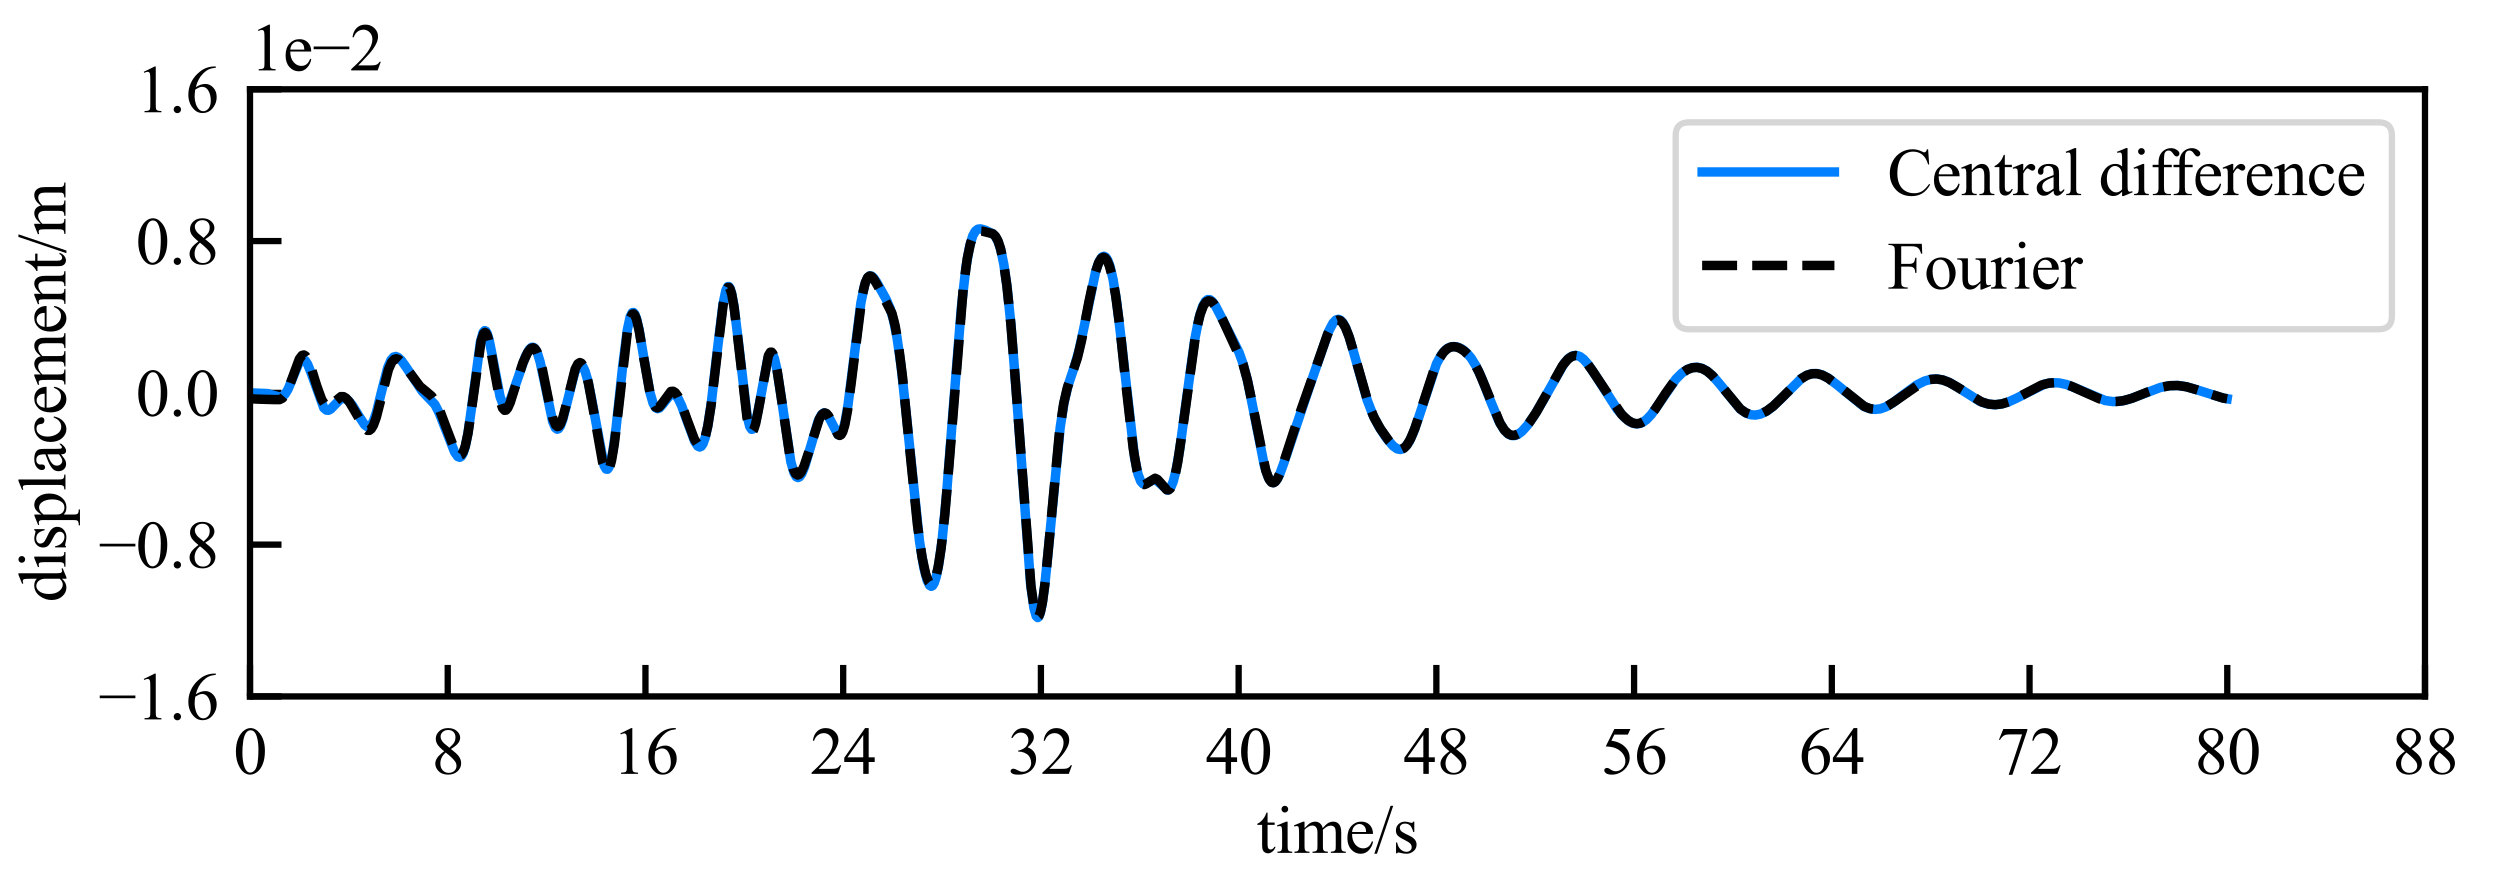 <?xml version="1.0" encoding="utf-8" standalone="no"?>
<!DOCTYPE svg PUBLIC "-//W3C//DTD SVG 1.1//EN"
  "http://www.w3.org/Graphics/SVG/1.1/DTD/svg11.dtd">
<svg xmlns:xlink="http://www.w3.org/1999/xlink" width="396.85pt" height="141.732pt" viewBox="0 0 396.85 141.732" xmlns="http://www.w3.org/2000/svg" version="1.1">
 <defs>
  <style type="text/css">*{stroke-linejoin: round; stroke-linecap: butt}</style>
 </defs>
 <g id="figure_1">
  <g id="patch_1">
   <path d="M 0 141.732 
L 396.85 141.732 
L 396.85 0 
L 0 0 
z
" style="fill: #ffffff"/>
  </g>
  <g id="axes_1">
   <g id="patch_2">
    <path d="M 39.685 110.551 
L 384.944 110.551 
L 384.944 14.173 
L 39.685 14.173 
z
" style="fill: #ffffff"/>
   </g>
   <g id="matplotlib.axis_1">
    <g id="xtick_1">
     <g id="line2d_1">
      <defs>
       <path id="mcb0a614ee8" d="M 0 0 
L 0 -5 
" style="stroke: #000000"/>
      </defs>
      <g>
       <use xlink:href="#mcb0a614ee8" x="39.685" y="110.551" style="stroke: #000000"/>
      </g>
     </g>
     <g id="text_1">
      <!-- 0 -->
      <g transform="translate(37.06 122.842) scale(0.105 -0.105)">
       <defs>
        <path id="TimesNewRomanPSMT-30" d="M 231 2094 
Q 231 2819 450 3342 
Q 669 3866 1031 4122 
Q 1313 4325 1613 4325 
Q 2100 4325 2488 3828 
Q 2972 3213 2972 2159 
Q 2972 1422 2759 906 
Q 2547 391 2217 158 
Q 1888 -75 1581 -75 
Q 975 -75 572 641 
Q 231 1244 231 2094 
z
M 844 2016 
Q 844 1141 1059 588 
Q 1238 122 1591 122 
Q 1759 122 1940 273 
Q 2122 425 2216 781 
Q 2359 1319 2359 2297 
Q 2359 3022 2209 3506 
Q 2097 3866 1919 4016 
Q 1791 4119 1609 4119 
Q 1397 4119 1231 3928 
Q 1006 3669 925 3112 
Q 844 2556 844 2016 
z
" transform="scale(0.016)"/>
       </defs>
       <use xlink:href="#TimesNewRomanPSMT-30"/>
      </g>
     </g>
    </g>
    <g id="xtick_2">
     <g id="line2d_2">
      <g>
       <use xlink:href="#mcb0a614ee8" x="71.072" y="110.551" style="stroke: #000000"/>
      </g>
     </g>
     <g id="text_2">
      <!-- 8 -->
      <g transform="translate(68.447 122.842) scale(0.105 -0.105)">
       <defs>
        <path id="TimesNewRomanPSMT-38" d="M 1228 2134 
Q 725 2547 579 2797 
Q 434 3047 434 3316 
Q 434 3728 753 4026 
Q 1072 4325 1600 4325 
Q 2113 4325 2425 4047 
Q 2738 3769 2738 3413 
Q 2738 3175 2569 2928 
Q 2400 2681 1866 2347 
Q 2416 1922 2594 1678 
Q 2831 1359 2831 1006 
Q 2831 559 2490 242 
Q 2150 -75 1597 -75 
Q 994 -75 656 303 
Q 388 606 388 966 
Q 388 1247 577 1523 
Q 766 1800 1228 2134 
z
M 1719 2469 
Q 2094 2806 2194 3001 
Q 2294 3197 2294 3444 
Q 2294 3772 2109 3958 
Q 1925 4144 1606 4144 
Q 1288 4144 1088 3959 
Q 888 3775 888 3528 
Q 888 3366 970 3203 
Q 1053 3041 1206 2894 
L 1719 2469 
z
M 1375 2016 
Q 1116 1797 991 1539 
Q 866 1281 866 981 
Q 866 578 1086 336 
Q 1306 94 1647 94 
Q 1984 94 2187 284 
Q 2391 475 2391 747 
Q 2391 972 2272 1150 
Q 2050 1481 1375 2016 
z
" transform="scale(0.016)"/>
       </defs>
       <use xlink:href="#TimesNewRomanPSMT-38"/>
      </g>
     </g>
    </g>
    <g id="xtick_3">
     <g id="line2d_3">
      <g>
       <use xlink:href="#mcb0a614ee8" x="102.459" y="110.551" style="stroke: #000000"/>
      </g>
     </g>
     <g id="text_3">
      <!-- 16 -->
      <g transform="translate(97.209 122.842) scale(0.105 -0.105)">
       <defs>
        <path id="TimesNewRomanPSMT-31" d="M 750 3822 
L 1781 4325 
L 1884 4325 
L 1884 747 
Q 1884 391 1914 303 
Q 1944 216 2037 169 
Q 2131 122 2419 116 
L 2419 0 
L 825 0 
L 825 116 
Q 1125 122 1212 167 
Q 1300 213 1334 289 
Q 1369 366 1369 747 
L 1369 3034 
Q 1369 3497 1338 3628 
Q 1316 3728 1258 3775 
Q 1200 3822 1119 3822 
Q 1003 3822 797 3725 
L 750 3822 
z
" transform="scale(0.016)"/>
        <path id="TimesNewRomanPSMT-36" d="M 2869 4325 
L 2869 4209 
Q 2456 4169 2195 4045 
Q 1934 3922 1679 3669 
Q 1425 3416 1258 3105 
Q 1091 2794 978 2366 
Q 1428 2675 1881 2675 
Q 2316 2675 2634 2325 
Q 2953 1975 2953 1425 
Q 2953 894 2631 456 
Q 2244 -75 1606 -75 
Q 1172 -75 869 213 
Q 275 772 275 1663 
Q 275 2231 503 2743 
Q 731 3256 1154 3653 
Q 1578 4050 1965 4187 
Q 2353 4325 2688 4325 
L 2869 4325 
z
M 925 2138 
Q 869 1716 869 1456 
Q 869 1156 980 804 
Q 1091 453 1309 247 
Q 1469 100 1697 100 
Q 1969 100 2183 356 
Q 2397 613 2397 1088 
Q 2397 1622 2184 2012 
Q 1972 2403 1581 2403 
Q 1463 2403 1327 2353 
Q 1191 2303 925 2138 
z
" transform="scale(0.016)"/>
       </defs>
       <use xlink:href="#TimesNewRomanPSMT-31"/>
       <use xlink:href="#TimesNewRomanPSMT-36" x="50"/>
      </g>
     </g>
    </g>
    <g id="xtick_4">
     <g id="line2d_4">
      <g>
       <use xlink:href="#mcb0a614ee8" x="133.847" y="110.551" style="stroke: #000000"/>
      </g>
     </g>
     <g id="text_4">
      <!-- 24 -->
      <g transform="translate(128.597 122.842) scale(0.105 -0.105)">
       <defs>
        <path id="TimesNewRomanPSMT-32" d="M 2934 816 
L 2638 0 
L 138 0 
L 138 116 
Q 1241 1122 1691 1759 
Q 2141 2397 2141 2925 
Q 2141 3328 1894 3587 
Q 1647 3847 1303 3847 
Q 991 3847 742 3664 
Q 494 3481 375 3128 
L 259 3128 
Q 338 3706 661 4015 
Q 984 4325 1469 4325 
Q 1984 4325 2329 3994 
Q 2675 3663 2675 3213 
Q 2675 2891 2525 2569 
Q 2294 2063 1775 1497 
Q 997 647 803 472 
L 1909 472 
Q 2247 472 2383 497 
Q 2519 522 2628 598 
Q 2738 675 2819 816 
L 2934 816 
z
" transform="scale(0.016)"/>
        <path id="TimesNewRomanPSMT-34" d="M 2978 1563 
L 2978 1119 
L 2409 1119 
L 2409 0 
L 1894 0 
L 1894 1119 
L 100 1119 
L 100 1519 
L 2066 4325 
L 2409 4325 
L 2409 1563 
L 2978 1563 
z
M 1894 1563 
L 1894 3666 
L 406 1563 
L 1894 1563 
z
" transform="scale(0.016)"/>
       </defs>
       <use xlink:href="#TimesNewRomanPSMT-32"/>
       <use xlink:href="#TimesNewRomanPSMT-34" x="50"/>
      </g>
     </g>
    </g>
    <g id="xtick_5">
     <g id="line2d_5">
      <g>
       <use xlink:href="#mcb0a614ee8" x="165.234" y="110.551" style="stroke: #000000"/>
      </g>
     </g>
     <g id="text_5">
      <!-- 32 -->
      <g transform="translate(159.984 122.842) scale(0.105 -0.105)">
       <defs>
        <path id="TimesNewRomanPSMT-33" d="M 325 3431 
Q 506 3859 782 4092 
Q 1059 4325 1472 4325 
Q 1981 4325 2253 3994 
Q 2459 3747 2459 3466 
Q 2459 3003 1878 2509 
Q 2269 2356 2469 2072 
Q 2669 1788 2669 1403 
Q 2669 853 2319 450 
Q 1863 -75 997 -75 
Q 569 -75 414 31 
Q 259 138 259 259 
Q 259 350 332 419 
Q 406 488 509 488 
Q 588 488 669 463 
Q 722 447 909 348 
Q 1097 250 1169 231 
Q 1284 197 1416 197 
Q 1734 197 1970 444 
Q 2206 691 2206 1028 
Q 2206 1275 2097 1509 
Q 2016 1684 1919 1775 
Q 1784 1900 1550 2001 
Q 1316 2103 1072 2103 
L 972 2103 
L 972 2197 
Q 1219 2228 1467 2375 
Q 1716 2522 1828 2728 
Q 1941 2934 1941 3181 
Q 1941 3503 1739 3701 
Q 1538 3900 1238 3900 
Q 753 3900 428 3381 
L 325 3431 
z
" transform="scale(0.016)"/>
       </defs>
       <use xlink:href="#TimesNewRomanPSMT-33"/>
       <use xlink:href="#TimesNewRomanPSMT-32" x="50"/>
      </g>
     </g>
    </g>
    <g id="xtick_6">
     <g id="line2d_6">
      <g>
       <use xlink:href="#mcb0a614ee8" x="196.621" y="110.551" style="stroke: #000000"/>
      </g>
     </g>
     <g id="text_6">
      <!-- 40 -->
      <g transform="translate(191.371 122.842) scale(0.105 -0.105)">
       <use xlink:href="#TimesNewRomanPSMT-34"/>
       <use xlink:href="#TimesNewRomanPSMT-30" x="50"/>
      </g>
     </g>
    </g>
    <g id="xtick_7">
     <g id="line2d_7">
      <g>
       <use xlink:href="#mcb0a614ee8" x="228.008" y="110.551" style="stroke: #000000"/>
      </g>
     </g>
     <g id="text_7">
      <!-- 48 -->
      <g transform="translate(222.758 122.842) scale(0.105 -0.105)">
       <use xlink:href="#TimesNewRomanPSMT-34"/>
       <use xlink:href="#TimesNewRomanPSMT-38" x="50"/>
      </g>
     </g>
    </g>
    <g id="xtick_8">
     <g id="line2d_8">
      <g>
       <use xlink:href="#mcb0a614ee8" x="259.395" y="110.551" style="stroke: #000000"/>
      </g>
     </g>
     <g id="text_8">
      <!-- 56 -->
      <g transform="translate(254.145 122.842) scale(0.105 -0.105)">
       <defs>
        <path id="TimesNewRomanPSMT-35" d="M 2778 4238 
L 2534 3706 
L 1259 3706 
L 981 3138 
Q 1809 3016 2294 2522 
Q 2709 2097 2709 1522 
Q 2709 1188 2573 903 
Q 2438 619 2231 419 
Q 2025 219 1772 97 
Q 1413 -75 1034 -75 
Q 653 -75 479 54 
Q 306 184 306 341 
Q 306 428 378 495 
Q 450 563 559 563 
Q 641 563 702 538 
Q 763 513 909 409 
Q 1144 247 1384 247 
Q 1750 247 2026 523 
Q 2303 800 2303 1197 
Q 2303 1581 2056 1914 
Q 1809 2247 1375 2428 
Q 1034 2569 447 2591 
L 1259 4238 
L 2778 4238 
z
" transform="scale(0.016)"/>
       </defs>
       <use xlink:href="#TimesNewRomanPSMT-35"/>
       <use xlink:href="#TimesNewRomanPSMT-36" x="50"/>
      </g>
     </g>
    </g>
    <g id="xtick_9">
     <g id="line2d_9">
      <g>
       <use xlink:href="#mcb0a614ee8" x="290.783" y="110.551" style="stroke: #000000"/>
      </g>
     </g>
     <g id="text_9">
      <!-- 64 -->
      <g transform="translate(285.533 122.842) scale(0.105 -0.105)">
       <use xlink:href="#TimesNewRomanPSMT-36"/>
       <use xlink:href="#TimesNewRomanPSMT-34" x="50"/>
      </g>
     </g>
    </g>
    <g id="xtick_10">
     <g id="line2d_10">
      <g>
       <use xlink:href="#mcb0a614ee8" x="322.17" y="110.551" style="stroke: #000000"/>
      </g>
     </g>
     <g id="text_10">
      <!-- 72 -->
      <g transform="translate(316.92 122.842) scale(0.105 -0.105)">
       <defs>
        <path id="TimesNewRomanPSMT-37" d="M 644 4238 
L 2916 4238 
L 2916 4119 
L 1503 -88 
L 1153 -88 
L 2419 3728 
L 1253 3728 
Q 900 3728 750 3644 
Q 488 3500 328 3200 
L 238 3234 
L 644 4238 
z
" transform="scale(0.016)"/>
       </defs>
       <use xlink:href="#TimesNewRomanPSMT-37"/>
       <use xlink:href="#TimesNewRomanPSMT-32" x="50"/>
      </g>
     </g>
    </g>
    <g id="xtick_11">
     <g id="line2d_11">
      <g>
       <use xlink:href="#mcb0a614ee8" x="353.557" y="110.551" style="stroke: #000000"/>
      </g>
     </g>
     <g id="text_11">
      <!-- 80 -->
      <g transform="translate(348.307 122.842) scale(0.105 -0.105)">
       <use xlink:href="#TimesNewRomanPSMT-38"/>
       <use xlink:href="#TimesNewRomanPSMT-30" x="50"/>
      </g>
     </g>
    </g>
    <g id="xtick_12">
     <g id="line2d_12">
      <g>
       <use xlink:href="#mcb0a614ee8" x="384.944" y="110.551" style="stroke: #000000"/>
      </g>
     </g>
     <g id="text_12">
      <!-- 88 -->
      <g transform="translate(379.694 122.842) scale(0.105 -0.105)">
       <use xlink:href="#TimesNewRomanPSMT-38"/>
       <use xlink:href="#TimesNewRomanPSMT-38" x="50"/>
      </g>
     </g>
    </g>
    <g id="text_13">
     <!-- time/s -->
     <g transform="translate(199.482 135.379) scale(0.105 -0.105)">
      <defs>
       <path id="TimesNewRomanPSMT-74" d="M 1031 3803 
L 1031 2863 
L 1700 2863 
L 1700 2644 
L 1031 2644 
L 1031 788 
Q 1031 509 1111 412 
Q 1191 316 1316 316 
Q 1419 316 1516 380 
Q 1613 444 1666 569 
L 1788 569 
Q 1678 263 1478 108 
Q 1278 -47 1066 -47 
Q 922 -47 784 33 
Q 647 113 581 261 
Q 516 409 516 719 
L 516 2644 
L 63 2644 
L 63 2747 
Q 234 2816 414 2980 
Q 594 3144 734 3369 
Q 806 3488 934 3803 
L 1031 3803 
z
" transform="scale(0.016)"/>
       <path id="TimesNewRomanPSMT-69" d="M 928 4444 
Q 1059 4444 1151 4351 
Q 1244 4259 1244 4128 
Q 1244 3997 1151 3903 
Q 1059 3809 928 3809 
Q 797 3809 703 3903 
Q 609 3997 609 4128 
Q 609 4259 701 4351 
Q 794 4444 928 4444 
z
M 1188 2947 
L 1188 647 
Q 1188 378 1227 289 
Q 1266 200 1342 156 
Q 1419 113 1622 113 
L 1622 0 
L 231 0 
L 231 113 
Q 441 113 512 153 
Q 584 194 626 287 
Q 669 381 669 647 
L 669 1750 
Q 669 2216 641 2353 
Q 619 2453 572 2492 
Q 525 2531 444 2531 
Q 356 2531 231 2484 
L 188 2597 
L 1050 2947 
L 1188 2947 
z
" transform="scale(0.016)"/>
       <path id="TimesNewRomanPSMT-6d" d="M 1050 2338 
Q 1363 2650 1419 2697 
Q 1559 2816 1721 2881 
Q 1884 2947 2044 2947 
Q 2313 2947 2506 2790 
Q 2700 2634 2766 2338 
Q 3088 2713 3309 2830 
Q 3531 2947 3766 2947 
Q 3994 2947 4170 2830 
Q 4347 2713 4450 2447 
Q 4519 2266 4519 1878 
L 4519 647 
Q 4519 378 4559 278 
Q 4591 209 4675 161 
Q 4759 113 4950 113 
L 4950 0 
L 3538 0 
L 3538 113 
L 3597 113 
Q 3781 113 3884 184 
Q 3956 234 3988 344 
Q 4000 397 4000 647 
L 4000 1878 
Q 4000 2228 3916 2372 
Q 3794 2572 3525 2572 
Q 3359 2572 3192 2489 
Q 3025 2406 2788 2181 
L 2781 2147 
L 2788 2013 
L 2788 647 
Q 2788 353 2820 281 
Q 2853 209 2943 161 
Q 3034 113 3253 113 
L 3253 0 
L 1806 0 
L 1806 113 
Q 2044 113 2133 169 
Q 2222 225 2256 338 
Q 2272 391 2272 647 
L 2272 1878 
Q 2272 2228 2169 2381 
Q 2031 2581 1784 2581 
Q 1616 2581 1450 2491 
Q 1191 2353 1050 2181 
L 1050 647 
Q 1050 366 1089 281 
Q 1128 197 1204 155 
Q 1281 113 1516 113 
L 1516 0 
L 100 0 
L 100 113 
Q 297 113 375 155 
Q 453 197 493 289 
Q 534 381 534 647 
L 534 1741 
Q 534 2213 506 2350 
Q 484 2453 437 2492 
Q 391 2531 309 2531 
Q 222 2531 100 2484 
L 53 2597 
L 916 2947 
L 1050 2947 
L 1050 2338 
z
" transform="scale(0.016)"/>
       <path id="TimesNewRomanPSMT-65" d="M 681 1784 
Q 678 1147 991 784 
Q 1303 422 1725 422 
Q 2006 422 2214 576 
Q 2422 731 2563 1106 
L 2659 1044 
Q 2594 616 2278 264 
Q 1963 -88 1488 -88 
Q 972 -88 605 314 
Q 238 716 238 1394 
Q 238 2128 614 2539 
Q 991 2950 1559 2950 
Q 2041 2950 2350 2633 
Q 2659 2316 2659 1784 
L 681 1784 
z
M 681 1966 
L 2006 1966 
Q 1991 2241 1941 2353 
Q 1863 2528 1708 2628 
Q 1553 2728 1384 2728 
Q 1125 2728 920 2526 
Q 716 2325 681 1966 
z
" transform="scale(0.016)"/>
       <path id="TimesNewRomanPSMT-2f" d="M 1794 4444 
L 259 -88 
L 9 -88 
L 1544 4444 
L 1794 4444 
z
" transform="scale(0.016)"/>
       <path id="TimesNewRomanPSMT-73" d="M 2050 2947 
L 2050 1972 
L 1947 1972 
Q 1828 2431 1642 2597 
Q 1456 2763 1169 2763 
Q 950 2763 815 2647 
Q 681 2531 681 2391 
Q 681 2216 781 2091 
Q 878 1963 1175 1819 
L 1631 1597 
Q 2266 1288 2266 781 
Q 2266 391 1970 151 
Q 1675 -88 1309 -88 
Q 1047 -88 709 6 
Q 606 38 541 38 
Q 469 38 428 -44 
L 325 -44 
L 325 978 
L 428 978 
Q 516 541 762 319 
Q 1009 97 1316 97 
Q 1531 97 1667 223 
Q 1803 350 1803 528 
Q 1803 744 1651 891 
Q 1500 1038 1047 1263 
Q 594 1488 453 1669 
Q 313 1847 313 2119 
Q 313 2472 555 2709 
Q 797 2947 1181 2947 
Q 1350 2947 1591 2875 
Q 1750 2828 1803 2828 
Q 1853 2828 1881 2850 
Q 1909 2872 1947 2947 
L 2050 2947 
z
" transform="scale(0.016)"/>
      </defs>
      <use xlink:href="#TimesNewRomanPSMT-74"/>
      <use xlink:href="#TimesNewRomanPSMT-69" x="27.783"/>
      <use xlink:href="#TimesNewRomanPSMT-6d" x="55.566"/>
      <use xlink:href="#TimesNewRomanPSMT-65" x="133.35"/>
      <use xlink:href="#TimesNewRomanPSMT-2f" x="177.734"/>
      <use xlink:href="#TimesNewRomanPSMT-73" x="205.518"/>
     </g>
    </g>
   </g>
   <g id="matplotlib.axis_2">
    <g id="ytick_1">
     <g id="line2d_13">
      <defs>
       <path id="m37fb8e6af6" d="M 0 0 
L 5 0 
" style="stroke: #000000"/>
      </defs>
      <g>
       <use xlink:href="#m37fb8e6af6" x="39.685" y="110.551" style="stroke: #000000"/>
      </g>
     </g>
     <g id="text_14">
      <!-- −1.6 -->
      <g transform="translate(15.639 114.196) scale(0.105 -0.105)">
       <defs>
        <path id="TimesNewRomanPSMT-2212" d="M 3484 2000 
L 116 2000 
L 116 2256 
L 3484 2256 
L 3484 2000 
z
" transform="scale(0.016)"/>
        <path id="TimesNewRomanPSMT-2e" d="M 800 606 
Q 947 606 1047 504 
Q 1147 403 1147 259 
Q 1147 116 1045 14 
Q 944 -88 800 -88 
Q 656 -88 554 14 
Q 453 116 453 259 
Q 453 406 554 506 
Q 656 606 800 606 
z
" transform="scale(0.016)"/>
       </defs>
       <use xlink:href="#TimesNewRomanPSMT-2212"/>
       <use xlink:href="#TimesNewRomanPSMT-31" x="56.396"/>
       <use xlink:href="#TimesNewRomanPSMT-2e" x="106.396"/>
       <use xlink:href="#TimesNewRomanPSMT-36" x="131.396"/>
      </g>
     </g>
    </g>
    <g id="ytick_2">
     <g id="line2d_14">
      <g>
       <use xlink:href="#m37fb8e6af6" x="39.685" y="86.457" style="stroke: #000000"/>
      </g>
     </g>
     <g id="text_15">
      <!-- −0.8 -->
      <g transform="translate(15.639 90.102) scale(0.105 -0.105)">
       <use xlink:href="#TimesNewRomanPSMT-2212"/>
       <use xlink:href="#TimesNewRomanPSMT-30" x="56.396"/>
       <use xlink:href="#TimesNewRomanPSMT-2e" x="106.396"/>
       <use xlink:href="#TimesNewRomanPSMT-38" x="131.396"/>
      </g>
     </g>
    </g>
    <g id="ytick_3">
     <g id="line2d_15">
      <g>
       <use xlink:href="#m37fb8e6af6" x="39.685" y="62.362" style="stroke: #000000"/>
      </g>
     </g>
     <g id="text_16">
      <!-- 0.0 -->
      <g transform="translate(21.56 66.008) scale(0.105 -0.105)">
       <use xlink:href="#TimesNewRomanPSMT-30"/>
       <use xlink:href="#TimesNewRomanPSMT-2e" x="50"/>
       <use xlink:href="#TimesNewRomanPSMT-30" x="75"/>
      </g>
     </g>
    </g>
    <g id="ytick_4">
     <g id="line2d_16">
      <g>
       <use xlink:href="#m37fb8e6af6" x="39.685" y="38.268" style="stroke: #000000"/>
      </g>
     </g>
     <g id="text_17">
      <!-- 0.8 -->
      <g transform="translate(21.56 41.913) scale(0.105 -0.105)">
       <use xlink:href="#TimesNewRomanPSMT-30"/>
       <use xlink:href="#TimesNewRomanPSMT-2e" x="50"/>
       <use xlink:href="#TimesNewRomanPSMT-38" x="75"/>
      </g>
     </g>
    </g>
    <g id="ytick_5">
     <g id="line2d_17">
      <g>
       <use xlink:href="#m37fb8e6af6" x="39.685" y="14.173" style="stroke: #000000"/>
      </g>
     </g>
     <g id="text_18">
      <!-- 1.6 -->
      <g transform="translate(21.56 17.819) scale(0.105 -0.105)">
       <use xlink:href="#TimesNewRomanPSMT-31"/>
       <use xlink:href="#TimesNewRomanPSMT-2e" x="50"/>
       <use xlink:href="#TimesNewRomanPSMT-36" x="75"/>
      </g>
     </g>
    </g>
    <g id="text_19">
     <!-- displacement/m -->
     <g transform="translate(10.393 95.604) rotate(-90) scale(0.105 -0.105)">
      <defs>
       <path id="TimesNewRomanPSMT-64" d="M 2222 322 
Q 2013 103 1813 7 
Q 1613 -88 1381 -88 
Q 913 -88 563 304 
Q 213 697 213 1313 
Q 213 1928 600 2439 
Q 988 2950 1597 2950 
Q 1975 2950 2222 2709 
L 2222 3238 
Q 2222 3728 2198 3840 
Q 2175 3953 2125 3993 
Q 2075 4034 2000 4034 
Q 1919 4034 1784 3984 
L 1744 4094 
L 2597 4444 
L 2738 4444 
L 2738 1134 
Q 2738 631 2761 520 
Q 2784 409 2836 365 
Q 2888 322 2956 322 
Q 3041 322 3181 375 
L 3216 266 
L 2366 -88 
L 2222 -88 
L 2222 322 
z
M 2222 541 
L 2222 2016 
Q 2203 2228 2109 2403 
Q 2016 2578 1861 2667 
Q 1706 2756 1559 2756 
Q 1284 2756 1069 2509 
Q 784 2184 784 1559 
Q 784 928 1059 592 
Q 1334 256 1672 256 
Q 1956 256 2222 541 
z
" transform="scale(0.016)"/>
       <path id="TimesNewRomanPSMT-70" d="M -6 2578 
L 875 2934 
L 994 2934 
L 994 2266 
Q 1216 2644 1439 2795 
Q 1663 2947 1909 2947 
Q 2341 2947 2628 2609 
Q 2981 2197 2981 1534 
Q 2981 794 2556 309 
Q 2206 -88 1675 -88 
Q 1444 -88 1275 -22 
Q 1150 25 994 166 
L 994 -706 
Q 994 -1000 1030 -1079 
Q 1066 -1159 1155 -1206 
Q 1244 -1253 1478 -1253 
L 1478 -1369 
L -22 -1369 
L -22 -1253 
L 56 -1253 
Q 228 -1256 350 -1188 
Q 409 -1153 442 -1076 
Q 475 -1000 475 -688 
L 475 2019 
Q 475 2297 450 2372 
Q 425 2447 370 2484 
Q 316 2522 222 2522 
Q 147 2522 31 2478 
L -6 2578 
z
M 994 2081 
L 994 1013 
Q 994 666 1022 556 
Q 1066 375 1236 237 
Q 1406 100 1666 100 
Q 1978 100 2172 344 
Q 2425 663 2425 1241 
Q 2425 1897 2138 2250 
Q 1938 2494 1663 2494 
Q 1513 2494 1366 2419 
Q 1253 2363 994 2081 
z
" transform="scale(0.016)"/>
       <path id="TimesNewRomanPSMT-6c" d="M 1184 4444 
L 1184 647 
Q 1184 378 1223 290 
Q 1263 203 1344 158 
Q 1425 113 1647 113 
L 1647 0 
L 244 0 
L 244 113 
Q 441 113 512 153 
Q 584 194 625 287 
Q 666 381 666 647 
L 666 3247 
Q 666 3731 644 3842 
Q 622 3953 573 3993 
Q 525 4034 450 4034 
Q 369 4034 244 3984 
L 191 4094 
L 1044 4444 
L 1184 4444 
z
" transform="scale(0.016)"/>
       <path id="TimesNewRomanPSMT-61" d="M 1822 413 
Q 1381 72 1269 19 
Q 1100 -59 909 -59 
Q 613 -59 420 144 
Q 228 347 228 678 
Q 228 888 322 1041 
Q 450 1253 767 1440 
Q 1084 1628 1822 1897 
L 1822 2009 
Q 1822 2438 1686 2597 
Q 1550 2756 1291 2756 
Q 1094 2756 978 2650 
Q 859 2544 859 2406 
L 866 2225 
Q 866 2081 792 2003 
Q 719 1925 600 1925 
Q 484 1925 411 2006 
Q 338 2088 338 2228 
Q 338 2497 613 2722 
Q 888 2947 1384 2947 
Q 1766 2947 2009 2819 
Q 2194 2722 2281 2516 
Q 2338 2381 2338 1966 
L 2338 994 
Q 2338 584 2353 492 
Q 2369 400 2405 369 
Q 2441 338 2488 338 
Q 2538 338 2575 359 
Q 2641 400 2828 588 
L 2828 413 
Q 2478 -56 2159 -56 
Q 2006 -56 1915 50 
Q 1825 156 1822 413 
z
M 1822 616 
L 1822 1706 
Q 1350 1519 1213 1441 
Q 966 1303 859 1153 
Q 753 1003 753 825 
Q 753 600 887 451 
Q 1022 303 1197 303 
Q 1434 303 1822 616 
z
" transform="scale(0.016)"/>
       <path id="TimesNewRomanPSMT-63" d="M 2631 1088 
Q 2516 522 2178 217 
Q 1841 -88 1431 -88 
Q 944 -88 581 321 
Q 219 731 219 1428 
Q 219 2103 620 2525 
Q 1022 2947 1584 2947 
Q 2006 2947 2278 2723 
Q 2550 2500 2550 2259 
Q 2550 2141 2473 2067 
Q 2397 1994 2259 1994 
Q 2075 1994 1981 2113 
Q 1928 2178 1911 2362 
Q 1894 2547 1784 2644 
Q 1675 2738 1481 2738 
Q 1169 2738 978 2506 
Q 725 2200 725 1697 
Q 725 1184 976 792 
Q 1228 400 1656 400 
Q 1963 400 2206 609 
Q 2378 753 2541 1131 
L 2631 1088 
z
" transform="scale(0.016)"/>
       <path id="TimesNewRomanPSMT-6e" d="M 1034 2341 
Q 1538 2947 1994 2947 
Q 2228 2947 2397 2830 
Q 2566 2713 2666 2444 
Q 2734 2256 2734 1869 
L 2734 647 
Q 2734 375 2778 278 
Q 2813 200 2889 156 
Q 2966 113 3172 113 
L 3172 0 
L 1756 0 
L 1756 113 
L 1816 113 
Q 2016 113 2095 173 
Q 2175 234 2206 353 
Q 2219 400 2219 647 
L 2219 1819 
Q 2219 2209 2117 2386 
Q 2016 2563 1775 2563 
Q 1403 2563 1034 2156 
L 1034 647 
Q 1034 356 1069 288 
Q 1113 197 1189 155 
Q 1266 113 1500 113 
L 1500 0 
L 84 0 
L 84 113 
L 147 113 
Q 366 113 442 223 
Q 519 334 519 647 
L 519 1709 
Q 519 2225 495 2337 
Q 472 2450 423 2490 
Q 375 2531 294 2531 
Q 206 2531 84 2484 
L 38 2597 
L 900 2947 
L 1034 2947 
L 1034 2341 
z
" transform="scale(0.016)"/>
      </defs>
      <use xlink:href="#TimesNewRomanPSMT-64"/>
      <use xlink:href="#TimesNewRomanPSMT-69" x="50"/>
      <use xlink:href="#TimesNewRomanPSMT-73" x="77.783"/>
      <use xlink:href="#TimesNewRomanPSMT-70" x="116.699"/>
      <use xlink:href="#TimesNewRomanPSMT-6c" x="166.699"/>
      <use xlink:href="#TimesNewRomanPSMT-61" x="194.482"/>
      <use xlink:href="#TimesNewRomanPSMT-63" x="238.867"/>
      <use xlink:href="#TimesNewRomanPSMT-65" x="283.252"/>
      <use xlink:href="#TimesNewRomanPSMT-6d" x="327.637"/>
      <use xlink:href="#TimesNewRomanPSMT-65" x="405.42"/>
      <use xlink:href="#TimesNewRomanPSMT-6e" x="449.805"/>
      <use xlink:href="#TimesNewRomanPSMT-74" x="499.805"/>
      <use xlink:href="#TimesNewRomanPSMT-2f" x="527.588"/>
      <use xlink:href="#TimesNewRomanPSMT-6d" x="555.371"/>
     </g>
    </g>
    <g id="text_20">
     <!-- 1e−2 -->
     <g transform="translate(39.685 11.173) scale(0.105 -0.105)">
      <use xlink:href="#TimesNewRomanPSMT-31"/>
      <use xlink:href="#TimesNewRomanPSMT-65" x="50"/>
      <use xlink:href="#TimesNewRomanPSMT-2212" x="94.385"/>
      <use xlink:href="#TimesNewRomanPSMT-32" x="150.781"/>
     </g>
    </g>
   </g>
   <g id="line2d_18">
    <path d="M 39.685 62.362 
L 42.49 62.472 
L 43.471 62.778 
L 44.432 63.041 
L 44.864 62.919 
L 45.256 62.563 
L 45.707 61.825 
L 46.335 60.31 
L 47.473 57.55 
L 47.885 57.093 
L 48.179 57.05 
L 48.473 57.254 
L 48.826 57.805 
L 49.337 59.072 
L 51.396 64.744 
L 51.808 65.102 
L 52.142 65.127 
L 52.514 64.923 
L 53.123 64.282 
L 54.005 63.404 
L 54.476 63.23 
L 54.888 63.305 
L 55.359 63.638 
L 55.967 64.38 
L 56.909 65.941 
L 57.89 67.447 
L 58.321 67.751 
L 58.635 67.723 
L 58.929 67.465 
L 59.282 66.831 
L 59.753 65.457 
L 60.479 62.515 
L 61.538 58.373 
L 62.068 57.141 
L 62.48 56.677 
L 62.833 56.586 
L 63.206 56.734 
L 63.696 57.196 
L 64.461 58.267 
L 67.031 62.116 
L 69.032 64.211 
L 69.699 65.515 
L 70.641 67.912 
L 72.151 71.736 
L 72.661 72.469 
L 72.975 72.593 
L 73.23 72.447 
L 73.505 71.993 
L 73.858 70.9 
L 74.289 68.748 
L 74.897 64.409 
L 76.271 54.223 
L 76.683 52.781 
L 76.938 52.485 
L 77.114 52.551 
L 77.33 52.916 
L 77.644 53.945 
L 78.154 56.516 
L 79.39 62.996 
L 79.821 64.131 
L 80.135 64.447 
L 80.371 64.419 
L 80.645 64.137 
L 81.038 63.369 
L 81.724 61.429 
L 83.392 56.623 
L 84.019 55.458 
L 84.412 55.124 
L 84.706 55.145 
L 84.981 55.407 
L 85.314 56.067 
L 85.746 57.471 
L 86.354 60.304 
L 87.727 66.91 
L 88.159 67.918 
L 88.453 68.136 
L 88.669 68.049 
L 88.943 67.65 
L 89.316 66.66 
L 89.904 64.37 
L 91.199 59.214 
L 91.67 58.186 
L 92.003 57.885 
L 92.259 57.913 
L 92.533 58.198 
L 92.886 58.951 
L 93.337 60.512 
L 93.946 63.522 
L 95.888 73.891 
L 96.221 74.469 
L 96.437 74.488 
L 96.633 74.245 
L 96.908 73.482 
L 97.28 71.677 
L 97.791 67.965 
L 98.83 58.244 
L 99.576 52.388 
L 100.046 50.239 
L 100.36 49.636 
L 100.557 49.602 
L 100.753 49.821 
L 101.027 50.518 
L 101.439 52.278 
L 102.145 56.481 
L 103.166 62.274 
L 103.676 64.033 
L 104.068 64.717 
L 104.382 64.875 
L 104.676 64.764 
L 105.068 64.337 
L 106.52 62.518 
L 106.873 62.485 
L 107.226 62.695 
L 107.638 63.234 
L 108.188 64.375 
L 109.051 66.779 
L 110.267 70.065 
L 110.757 70.81 
L 111.071 70.957 
L 111.326 70.836 
L 111.601 70.429 
L 111.954 69.438 
L 112.386 67.462 
L 112.935 63.775 
L 113.798 56.184 
L 114.759 48.304 
L 115.23 46.07 
L 115.524 45.498 
L 115.701 45.487 
L 115.877 45.731 
L 116.132 46.521 
L 116.505 48.532 
L 117.054 52.926 
L 118.604 66.067 
L 119.016 67.718 
L 119.31 68.152 
L 119.487 68.113 
L 119.703 67.775 
L 120.017 66.774 
L 120.487 64.409 
L 121.9 56.826 
L 122.253 56.112 
L 122.469 56.054 
L 122.665 56.26 
L 122.939 56.95 
L 123.312 58.573 
L 123.881 62.189 
L 125.529 73.26 
L 126.039 75.06 
L 126.412 75.692 
L 126.686 75.807 
L 126.941 75.674 
L 127.275 75.194 
L 127.726 74.102 
L 128.452 71.667 
L 129.884 66.813 
L 130.394 65.836 
L 130.747 65.556 
L 131.041 65.59 
L 131.355 65.882 
L 131.787 66.636 
L 133.023 69.01 
L 133.278 69.072 
L 133.513 68.879 
L 133.788 68.31 
L 134.141 67.002 
L 134.612 64.288 
L 135.318 58.702 
L 136.652 48.109 
L 137.221 45.346 
L 137.652 44.197 
L 138.005 43.809 
L 138.3 43.799 
L 138.633 44.048 
L 139.143 44.767 
L 140.654 47.476 
L 141.321 49.032 
L 141.85 50.866 
L 142.4 53.635 
L 143.027 58.069 
L 143.851 65.686 
L 145.95 85.835 
L 146.637 90.07 
L 147.166 92.128 
L 147.559 92.917 
L 147.833 93.073 
L 148.049 92.955 
L 148.304 92.53 
L 148.638 91.489 
L 149.05 89.415 
L 149.56 85.634 
L 150.227 78.826 
L 151.247 65.713 
L 152.6 48.844 
L 153.326 42.465 
L 153.915 39.109 
L 154.405 37.449 
L 154.837 36.675 
L 155.229 36.375 
L 155.661 36.329 
L 156.347 36.524 
L 157.583 37.094 
L 158.034 37.576 
L 158.446 38.361 
L 158.878 39.708 
L 159.349 41.974 
L 159.878 45.7 
L 160.506 51.827 
L 161.31 62.076 
L 163.606 92.83 
L 164.116 96.472 
L 164.488 97.805 
L 164.724 98.033 
L 164.881 97.92 
L 165.096 97.423 
L 165.41 96.031 
L 165.842 92.965 
L 166.489 86.544 
L 168.294 67.836 
L 168.941 63.724 
L 169.549 61.19 
L 170.511 58.312 
L 171.276 55.649 
L 172.08 51.932 
L 173.924 43.079 
L 174.513 41.417 
L 174.944 40.787 
L 175.258 40.675 
L 175.533 40.831 
L 175.847 41.316 
L 176.219 42.34 
L 176.69 44.361 
L 177.259 47.899 
L 178.004 54.124 
L 180.103 72.668 
L 180.653 75.285 
L 181.084 76.405 
L 181.437 76.795 
L 181.751 76.843 
L 182.163 76.647 
L 183.085 76.146 
L 183.478 76.213 
L 183.909 76.533 
L 185.322 77.803 
L 185.596 77.683 
L 185.89 77.293 
L 186.244 76.42 
L 186.695 74.631 
L 187.283 71.248 
L 188.186 64.538 
L 189.618 54.084 
L 190.324 50.503 
L 190.893 48.654 
L 191.344 47.835 
L 191.717 47.552 
L 192.05 47.566 
L 192.423 47.834 
L 192.913 48.501 
L 193.698 50.01 
L 195.679 53.907 
L 196.699 55.98 
L 197.366 57.875 
L 198.053 60.531 
L 198.936 64.939 
L 200.682 73.83 
L 201.27 75.667 
L 201.721 76.427 
L 202.055 76.615 
L 202.349 76.528 
L 202.683 76.169 
L 203.134 75.311 
L 203.801 73.486 
L 207.489 62.498 
L 209.156 57.647 
L 210.902 52.617 
L 211.589 51.301 
L 212.079 50.789 
L 212.452 50.684 
L 212.785 50.812 
L 213.158 51.206 
L 213.629 52.065 
L 214.237 53.697 
L 215.159 56.917 
L 217.023 63.501 
L 217.945 65.886 
L 218.906 67.755 
L 220.102 69.578 
L 221.123 70.778 
L 221.79 71.252 
L 222.3 71.354 
L 222.751 71.21 
L 223.202 70.82 
L 223.732 70.037 
L 224.359 68.679 
L 225.203 66.27 
L 228.028 57.743 
L 228.793 56.335 
L 229.46 55.547 
L 230.068 55.148 
L 230.676 55.004 
L 231.323 55.078 
L 232.03 55.386 
L 232.775 55.962 
L 233.521 56.83 
L 234.305 58.104 
L 235.208 60.033 
L 236.64 63.732 
L 237.934 66.832 
L 238.719 68.172 
L 239.347 68.843 
L 239.896 69.128 
L 240.406 69.154 
L 240.955 68.954 
L 241.603 68.47 
L 242.446 67.535 
L 243.564 65.938 
L 245.036 63.426 
L 248.351 57.577 
L 249.096 56.8 
L 249.705 56.465 
L 250.234 56.411 
L 250.764 56.579 
L 251.372 57.023 
L 252.117 57.871 
L 253.177 59.453 
L 256.688 64.933 
L 257.846 66.256 
L 258.728 66.95 
L 259.435 67.244 
L 260.062 67.275 
L 260.67 67.086 
L 261.337 66.632 
L 262.122 65.804 
L 263.181 64.323 
L 266.026 60.177 
L 267.026 59.186 
L 267.909 58.61 
L 268.713 58.336 
L 269.478 58.303 
L 270.224 58.491 
L 271.009 58.926 
L 271.872 59.67 
L 272.951 60.917 
L 276.207 64.896 
L 277.09 65.523 
L 277.894 65.831 
L 278.659 65.891 
L 279.464 65.729 
L 280.346 65.316 
L 281.366 64.582 
L 282.661 63.353 
L 285.996 60.041 
L 286.918 59.514 
L 287.722 59.297 
L 288.507 59.312 
L 289.331 59.553 
L 290.292 60.076 
L 291.548 61.033 
L 295.726 64.424 
L 296.726 64.849 
L 297.609 64.99 
L 298.472 64.901 
L 299.394 64.571 
L 300.473 63.936 
L 302.2 62.616 
L 304.259 61.116 
L 305.495 60.491 
L 306.555 60.2 
L 307.535 60.159 
L 308.516 60.344 
L 309.576 60.777 
L 310.929 61.59 
L 314.244 63.683 
L 315.421 64.1 
L 316.5 64.248 
L 317.56 64.168 
L 318.698 63.855 
L 320.051 63.237 
L 324.602 60.945 
L 325.74 60.749 
L 326.858 60.783 
L 328.055 61.045 
L 329.526 61.611 
L 334.175 63.581 
L 335.411 63.751 
L 336.608 63.691 
L 337.922 63.393 
L 339.668 62.746 
L 342.964 61.496 
L 344.396 61.219 
L 345.71 61.191 
L 347.064 61.388 
L 348.712 61.867 
L 352.929 63.202 
L 353.537 63.298 
L 353.537 63.298 
" clip-path="url(#p7c27dfefa7)" style="fill: none; stroke: #0080ff; stroke-width: 1.5; stroke-linecap: square"/>
   </g>
   <g id="line2d_19">
    <path d="M 39.685 63.295 
L 41.156 63.367 
L 43.51 63.432 
L 44.373 63.434 
L 44.825 63.212 
L 45.256 62.728 
L 45.727 61.835 
L 46.394 60.021 
L 47.512 56.989 
L 47.944 56.424 
L 48.238 56.347 
L 48.513 56.511 
L 48.846 57.002 
L 49.317 58.142 
L 50.278 61.242 
L 51.063 63.416 
L 51.553 64.204 
L 51.946 64.455 
L 52.299 64.415 
L 52.73 64.11 
L 54.123 62.952 
L 54.535 62.968 
L 54.947 63.216 
L 55.457 63.811 
L 56.222 65.099 
L 57.89 67.992 
L 58.321 68.318 
L 58.635 68.315 
L 58.929 68.089 
L 59.282 67.503 
L 59.734 66.259 
L 60.401 63.646 
L 61.656 58.675 
L 62.186 57.478 
L 62.598 57.035 
L 62.951 56.954 
L 63.323 57.103 
L 63.853 57.587 
L 64.755 58.772 
L 66.678 61.342 
L 67.561 62.067 
L 68.522 62.885 
L 69.13 63.742 
L 69.797 65.111 
L 70.758 67.677 
L 72.151 71.326 
L 72.661 72.118 
L 72.995 72.292 
L 73.25 72.177 
L 73.524 71.766 
L 73.858 70.813 
L 74.289 68.8 
L 74.858 64.949 
L 76.369 54.115 
L 76.741 52.977 
L 76.977 52.771 
L 77.153 52.878 
L 77.389 53.354 
L 77.742 54.686 
L 78.33 57.985 
L 79.331 63.472 
L 79.782 64.791 
L 80.096 65.135 
L 80.331 65.098 
L 80.606 64.774 
L 80.998 63.897 
L 81.705 61.648 
L 82.999 57.606 
L 83.745 55.981 
L 84.255 55.335 
L 84.608 55.207 
L 84.883 55.332 
L 85.196 55.749 
L 85.589 56.706 
L 86.099 58.629 
L 87.021 63.226 
L 87.766 66.439 
L 88.198 67.471 
L 88.492 67.714 
L 88.708 67.644 
L 88.963 67.301 
L 89.316 66.408 
L 89.865 64.313 
L 91.297 58.593 
L 91.729 57.756 
L 92.043 57.556 
L 92.278 57.646 
L 92.553 58.012 
L 92.925 58.946 
L 93.416 60.875 
L 94.103 64.617 
L 95.672 73.482 
L 96.084 74.591 
L 96.339 74.805 
L 96.535 74.696 
L 96.77 74.237 
L 97.084 73.069 
L 97.516 70.495 
L 98.144 65.224 
L 99.595 52.633 
L 100.066 50.473 
L 100.38 49.861 
L 100.576 49.822 
L 100.772 50.037 
L 101.047 50.73 
L 101.459 52.486 
L 102.185 56.797 
L 103.146 62.203 
L 103.656 63.949 
L 104.048 64.606 
L 104.343 64.735 
L 104.617 64.617 
L 105.01 64.159 
L 106.5 62.137 
L 106.854 62.109 
L 107.187 62.316 
L 107.599 62.871 
L 108.148 64.036 
L 109.07 66.622 
L 110.228 69.719 
L 110.738 70.527 
L 111.071 70.713 
L 111.326 70.622 
L 111.601 70.261 
L 111.934 69.41 
L 112.346 67.684 
L 112.876 64.371 
L 113.641 57.925 
L 114.798 48.322 
L 115.25 46.204 
L 115.544 45.634 
L 115.72 45.631 
L 115.897 45.885 
L 116.152 46.699 
L 116.525 48.765 
L 117.074 53.27 
L 118.585 66.369 
L 118.996 68.075 
L 119.271 68.511 
L 119.448 68.494 
L 119.644 68.212 
L 119.938 67.319 
L 120.389 65.081 
L 121.978 56.427 
L 122.292 55.904 
L 122.488 55.899 
L 122.684 56.145 
L 122.959 56.899 
L 123.351 58.713 
L 123.96 62.741 
L 125.372 72.345 
L 125.902 74.416 
L 126.294 75.204 
L 126.608 75.405 
L 126.863 75.317 
L 127.177 74.943 
L 127.628 73.995 
L 128.315 71.941 
L 130.06 66.495 
L 130.531 65.74 
L 130.884 65.542 
L 131.179 65.635 
L 131.512 66.008 
L 132.003 66.958 
L 133.003 68.964 
L 133.297 69.121 
L 133.513 69.004 
L 133.768 68.573 
L 134.102 67.489 
L 134.533 65.21 
L 135.141 60.622 
L 136.848 47.009 
L 137.358 44.856 
L 137.75 44.024 
L 138.064 43.813 
L 138.339 43.898 
L 138.692 44.276 
L 139.339 45.376 
L 141.595 49.751 
L 142.086 51.668 
L 142.615 54.687 
L 143.263 59.795 
L 144.224 69.457 
L 145.636 83.358 
L 146.362 88.427 
L 146.951 91.14 
L 147.402 92.335 
L 147.735 92.704 
L 147.971 92.688 
L 148.206 92.429 
L 148.52 91.688 
L 148.912 90.085 
L 149.383 87.118 
L 149.972 81.825 
L 150.756 72.488 
L 152.895 45.888 
L 153.542 41.023 
L 154.072 38.556 
L 154.523 37.368 
L 154.935 36.835 
L 155.347 36.653 
L 155.896 36.685 
L 157.603 37.113 
L 158.015 37.499 
L 158.407 38.198 
L 158.819 39.427 
L 159.29 41.621 
L 159.819 45.26 
L 160.447 51.258 
L 161.251 61.298 
L 163.664 93.099 
L 164.174 96.55 
L 164.528 97.716 
L 164.763 97.901 
L 164.92 97.761 
L 165.155 97.161 
L 165.489 95.551 
L 165.94 92.131 
L 166.646 84.796 
L 168.176 68.606 
L 168.824 64.192 
L 169.412 61.603 
L 170.138 59.471 
L 171.021 56.831 
L 171.707 53.949 
L 172.845 47.957 
L 173.787 43.55 
L 174.375 41.746 
L 174.807 41.022 
L 175.14 40.833 
L 175.415 40.929 
L 175.709 41.291 
L 176.082 42.149 
L 176.533 43.814 
L 177.082 46.801 
L 177.749 51.797 
L 178.809 61.767 
L 179.888 71.223 
L 180.496 74.736 
L 180.967 76.281 
L 181.339 76.832 
L 181.634 76.931 
L 181.967 76.791 
L 183.36 75.916 
L 183.733 76.098 
L 184.223 76.634 
L 185.184 77.733 
L 185.498 77.766 
L 185.773 77.55 
L 186.087 76.97 
L 186.479 75.701 
L 186.969 73.273 
L 187.656 68.603 
L 189.873 52.607 
L 190.52 49.872 
L 191.05 48.503 
L 191.481 47.916 
L 191.854 47.743 
L 192.207 47.826 
L 192.619 48.176 
L 193.168 48.969 
L 194.071 50.734 
L 197.308 57.784 
L 197.994 60.266 
L 198.798 64.079 
L 200.937 74.723 
L 201.466 76.094 
L 201.859 76.574 
L 202.153 76.633 
L 202.447 76.452 
L 202.82 75.916 
L 203.33 74.741 
L 204.193 72.094 
L 205.998 66.553 
L 209.274 57.255 
L 210.745 53.039 
L 211.471 51.581 
L 212.001 50.965 
L 212.393 50.804 
L 212.746 50.892 
L 213.119 51.235 
L 213.57 51.984 
L 214.139 53.405 
L 214.943 56.094 
L 217.278 64.271 
L 218.16 66.358 
L 219.141 68.089 
L 220.495 70.005 
L 221.397 70.966 
L 221.986 71.299 
L 222.457 71.319 
L 222.888 71.107 
L 223.359 70.605 
L 223.908 69.664 
L 224.595 68.012 
L 225.615 64.9 
L 227.577 58.87 
L 228.44 56.965 
L 229.146 55.903 
L 229.774 55.327 
L 230.382 55.062 
L 230.99 55.038 
L 231.657 55.237 
L 232.402 55.697 
L 233.167 56.434 
L 233.932 57.485 
L 234.756 59.016 
L 235.757 61.383 
L 238.131 67.206 
L 238.856 68.33 
L 239.464 68.894 
L 239.994 69.105 
L 240.524 69.079 
L 241.112 68.81 
L 241.819 68.22 
L 242.721 67.155 
L 243.898 65.398 
L 245.448 62.653 
L 248.017 58.067 
L 248.861 57.044 
L 249.508 56.577 
L 250.058 56.435 
L 250.587 56.524 
L 251.156 56.858 
L 251.843 57.545 
L 252.765 58.824 
L 257.414 65.786 
L 258.395 66.705 
L 259.16 67.139 
L 259.807 67.266 
L 260.415 67.165 
L 261.063 66.821 
L 261.789 66.166 
L 262.711 65.005 
L 264.417 62.397 
L 265.869 60.373 
L 266.889 59.316 
L 267.791 58.69 
L 268.615 58.381 
L 269.4 58.322 
L 270.165 58.492 
L 270.95 58.903 
L 271.813 59.623 
L 272.872 60.824 
L 276.286 64.948 
L 277.168 65.545 
L 277.973 65.826 
L 278.757 65.864 
L 279.562 65.678 
L 280.464 65.23 
L 281.504 64.453 
L 282.857 63.143 
L 285.819 60.186 
L 286.781 59.589 
L 287.605 59.33 
L 288.389 59.312 
L 289.213 59.521 
L 290.155 60.002 
L 291.371 60.894 
L 295.981 64.545 
L 296.942 64.89 
L 297.825 64.974 
L 298.688 64.831 
L 299.63 64.442 
L 300.787 63.707 
L 305.279 60.591 
L 306.358 60.248 
L 307.359 60.162 
L 308.34 60.305 
L 309.379 60.689 
L 310.655 61.414 
L 314.578 63.818 
L 315.716 64.154 
L 316.775 64.238 
L 317.854 64.099 
L 319.031 63.717 
L 320.502 62.988 
L 324.053 61.127 
L 325.25 60.814 
L 326.368 60.75 
L 327.525 60.911 
L 328.839 61.326 
L 330.723 62.182 
L 333.293 63.319 
L 334.646 63.666 
L 335.862 63.746 
L 337.079 63.602 
L 338.491 63.201 
L 340.865 62.244 
L 342.964 61.501 
L 344.396 61.226 
L 345.71 61.197 
L 347.064 61.394 
L 348.731 61.877 
L 352.91 63.194 
L 353.537 63.293 
L 353.537 63.293 
" clip-path="url(#p7c27dfefa7)" style="fill: none; stroke-dasharray: 5.55,2.4; stroke-dashoffset: 0; stroke: #000000; stroke-width: 1.5"/>
   </g>
   <g id="patch_3">
    <path d="M 39.685 110.551 
L 39.685 14.173 
" style="fill: none; stroke: #000000; stroke-linejoin: miter; stroke-linecap: square"/>
   </g>
   <g id="patch_4">
    <path d="M 384.944 110.551 
L 384.944 14.173 
" style="fill: none; stroke: #000000; stroke-linejoin: miter; stroke-linecap: square"/>
   </g>
   <g id="patch_5">
    <path d="M 39.685 110.551 
L 384.944 110.551 
" style="fill: none; stroke: #000000; stroke-linejoin: miter; stroke-linecap: square"/>
   </g>
   <g id="patch_6">
    <path d="M 39.685 14.173 
L 384.944 14.173 
" style="fill: none; stroke: #000000; stroke-linejoin: miter; stroke-linecap: square"/>
   </g>
   <g id="legend_1">
    <g id="patch_7">
     <path d="M 268.097 52.265 
L 377.594 52.265 
Q 379.694 52.265 379.694 50.165 
L 379.694 21.523 
Q 379.694 19.423 377.594 19.423 
L 268.097 19.423 
Q 265.997 19.423 265.997 21.523 
L 265.997 50.165 
Q 265.997 52.265 268.097 52.265 
z
" style="fill: #ffffff; opacity: 0.8; stroke: #cccccc; stroke-linejoin: miter"/>
    </g>
    <g id="line2d_20">
     <path d="M 270.197 27.298 
L 280.697 27.298 
L 291.197 27.298 
" style="fill: none; stroke: #0080ff; stroke-width: 1.5; stroke-linecap: square"/>
    </g>
    <g id="text_21">
     <!-- Central difference -->
     <g transform="translate(299.597 30.973) scale(0.105 -0.105)">
      <defs>
       <path id="TimesNewRomanPSMT-43" d="M 3853 4334 
L 3950 2894 
L 3853 2894 
Q 3659 3541 3300 3825 
Q 2941 4109 2438 4109 
Q 2016 4109 1675 3895 
Q 1334 3681 1139 3212 
Q 944 2744 944 2047 
Q 944 1472 1128 1050 
Q 1313 628 1683 403 
Q 2053 178 2528 178 
Q 2941 178 3256 354 
Q 3572 531 3950 1056 
L 4047 994 
Q 3728 428 3303 165 
Q 2878 -97 2294 -97 
Q 1241 -97 663 684 
Q 231 1266 231 2053 
Q 231 2688 515 3219 
Q 800 3750 1298 4042 
Q 1797 4334 2388 4334 
Q 2847 4334 3294 4109 
Q 3425 4041 3481 4041 
Q 3566 4041 3628 4100 
Q 3709 4184 3744 4334 
L 3853 4334 
z
" transform="scale(0.016)"/>
       <path id="TimesNewRomanPSMT-72" d="M 1038 2947 
L 1038 2303 
Q 1397 2947 1775 2947 
Q 1947 2947 2059 2842 
Q 2172 2738 2172 2600 
Q 2172 2478 2090 2393 
Q 2009 2309 1897 2309 
Q 1788 2309 1652 2417 
Q 1516 2525 1450 2525 
Q 1394 2525 1328 2463 
Q 1188 2334 1038 2041 
L 1038 669 
Q 1038 431 1097 309 
Q 1138 225 1241 169 
Q 1344 113 1538 113 
L 1538 0 
L 72 0 
L 72 113 
Q 291 113 397 181 
Q 475 231 506 341 
Q 522 394 522 644 
L 522 1753 
Q 522 2253 501 2348 
Q 481 2444 426 2487 
Q 372 2531 291 2531 
Q 194 2531 72 2484 
L 41 2597 
L 906 2947 
L 1038 2947 
z
" transform="scale(0.016)"/>
       <path id="TimesNewRomanPSMT-20" transform="scale(0.016)"/>
       <path id="TimesNewRomanPSMT-66" d="M 1319 2638 
L 1319 756 
Q 1319 356 1406 250 
Q 1522 113 1716 113 
L 1975 113 
L 1975 0 
L 266 0 
L 266 113 
L 394 113 
Q 519 113 622 175 
Q 725 238 764 344 
Q 803 450 803 756 
L 803 2638 
L 247 2638 
L 247 2863 
L 803 2863 
L 803 3050 
Q 803 3478 940 3775 
Q 1078 4072 1361 4255 
Q 1644 4438 1997 4438 
Q 2325 4438 2600 4225 
Q 2781 4084 2781 3909 
Q 2781 3816 2700 3733 
Q 2619 3650 2525 3650 
Q 2453 3650 2373 3701 
Q 2294 3753 2178 3923 
Q 2063 4094 1966 4153 
Q 1869 4213 1750 4213 
Q 1606 4213 1506 4136 
Q 1406 4059 1362 3898 
Q 1319 3738 1319 3069 
L 1319 2863 
L 2056 2863 
L 2056 2638 
L 1319 2638 
z
" transform="scale(0.016)"/>
      </defs>
      <use xlink:href="#TimesNewRomanPSMT-43"/>
      <use xlink:href="#TimesNewRomanPSMT-65" x="66.699"/>
      <use xlink:href="#TimesNewRomanPSMT-6e" x="111.084"/>
      <use xlink:href="#TimesNewRomanPSMT-74" x="161.084"/>
      <use xlink:href="#TimesNewRomanPSMT-72" x="188.867"/>
      <use xlink:href="#TimesNewRomanPSMT-61" x="222.168"/>
      <use xlink:href="#TimesNewRomanPSMT-6c" x="266.553"/>
      <use xlink:href="#TimesNewRomanPSMT-20" x="294.336"/>
      <use xlink:href="#TimesNewRomanPSMT-64" x="319.336"/>
      <use xlink:href="#TimesNewRomanPSMT-69" x="369.336"/>
      <use xlink:href="#TimesNewRomanPSMT-66" x="397.119"/>
      <use xlink:href="#TimesNewRomanPSMT-66" x="428.67"/>
      <use xlink:href="#TimesNewRomanPSMT-65" x="461.971"/>
      <use xlink:href="#TimesNewRomanPSMT-72" x="506.355"/>
      <use xlink:href="#TimesNewRomanPSMT-65" x="539.656"/>
      <use xlink:href="#TimesNewRomanPSMT-6e" x="584.041"/>
      <use xlink:href="#TimesNewRomanPSMT-63" x="634.041"/>
      <use xlink:href="#TimesNewRomanPSMT-65" x="678.426"/>
     </g>
    </g>
    <g id="line2d_21">
     <path d="M 270.197 42.144 
L 280.697 42.144 
L 291.197 42.144 
" style="fill: none; stroke-dasharray: 5.55,2.4; stroke-dashoffset: 0; stroke: #000000; stroke-width: 1.5"/>
    </g>
    <g id="text_22">
     <!-- Fourier -->
     <g transform="translate(299.597 45.819) scale(0.105 -0.105)">
      <defs>
       <path id="TimesNewRomanPSMT-46" d="M 1309 4006 
L 1309 2341 
L 2081 2341 
Q 2347 2341 2470 2458 
Q 2594 2575 2634 2922 
L 2750 2922 
L 2750 1488 
L 2634 1488 
Q 2631 1734 2570 1850 
Q 2509 1966 2401 2023 
Q 2294 2081 2081 2081 
L 1309 2081 
L 1309 750 
Q 1309 428 1350 325 
Q 1381 247 1481 191 
Q 1619 116 1769 116 
L 1922 116 
L 1922 0 
L 103 0 
L 103 116 
L 253 116 
Q 516 116 634 269 
Q 709 369 709 750 
L 709 3488 
Q 709 3809 669 3913 
Q 638 3991 541 4047 
Q 406 4122 253 4122 
L 103 4122 
L 103 4238 
L 3256 4238 
L 3297 3306 
L 3188 3306 
Q 3106 3603 2998 3742 
Q 2891 3881 2733 3943 
Q 2575 4006 2244 4006 
L 1309 4006 
z
" transform="scale(0.016)"/>
       <path id="TimesNewRomanPSMT-6f" d="M 1600 2947 
Q 2250 2947 2644 2453 
Q 2978 2031 2978 1484 
Q 2978 1100 2793 706 
Q 2609 313 2286 112 
Q 1963 -88 1566 -88 
Q 919 -88 538 428 
Q 216 863 216 1403 
Q 216 1797 411 2186 
Q 606 2575 925 2761 
Q 1244 2947 1600 2947 
z
M 1503 2744 
Q 1338 2744 1170 2645 
Q 1003 2547 900 2300 
Q 797 2053 797 1666 
Q 797 1041 1045 587 
Q 1294 134 1700 134 
Q 2003 134 2200 384 
Q 2397 634 2397 1244 
Q 2397 2006 2069 2444 
Q 1847 2744 1503 2744 
z
" transform="scale(0.016)"/>
       <path id="TimesNewRomanPSMT-75" d="M 2709 2863 
L 2709 1128 
Q 2709 631 2732 520 
Q 2756 409 2807 365 
Q 2859 322 2928 322 
Q 3025 322 3147 375 
L 3191 266 
L 2334 -88 
L 2194 -88 
L 2194 519 
Q 1825 119 1631 15 
Q 1438 -88 1222 -88 
Q 981 -88 804 51 
Q 628 191 559 409 
Q 491 628 491 1028 
L 491 2306 
Q 491 2509 447 2587 
Q 403 2666 317 2708 
Q 231 2750 6 2747 
L 6 2863 
L 1009 2863 
L 1009 947 
Q 1009 547 1148 422 
Q 1288 297 1484 297 
Q 1619 297 1789 381 
Q 1959 466 2194 703 
L 2194 2325 
Q 2194 2569 2105 2655 
Q 2016 2741 1734 2747 
L 1734 2863 
L 2709 2863 
z
" transform="scale(0.016)"/>
      </defs>
      <use xlink:href="#TimesNewRomanPSMT-46"/>
      <use xlink:href="#TimesNewRomanPSMT-6f" x="55.615"/>
      <use xlink:href="#TimesNewRomanPSMT-75" x="105.615"/>
      <use xlink:href="#TimesNewRomanPSMT-72" x="155.615"/>
      <use xlink:href="#TimesNewRomanPSMT-69" x="188.916"/>
      <use xlink:href="#TimesNewRomanPSMT-65" x="216.699"/>
      <use xlink:href="#TimesNewRomanPSMT-72" x="261.084"/>
     </g>
    </g>
   </g>
  </g>
 </g>
 <defs>
  <clipPath id="p7c27dfefa7">
   <rect x="39.685" y="14.173" width="345.259" height="96.378"/>
  </clipPath>
 </defs>
</svg>
